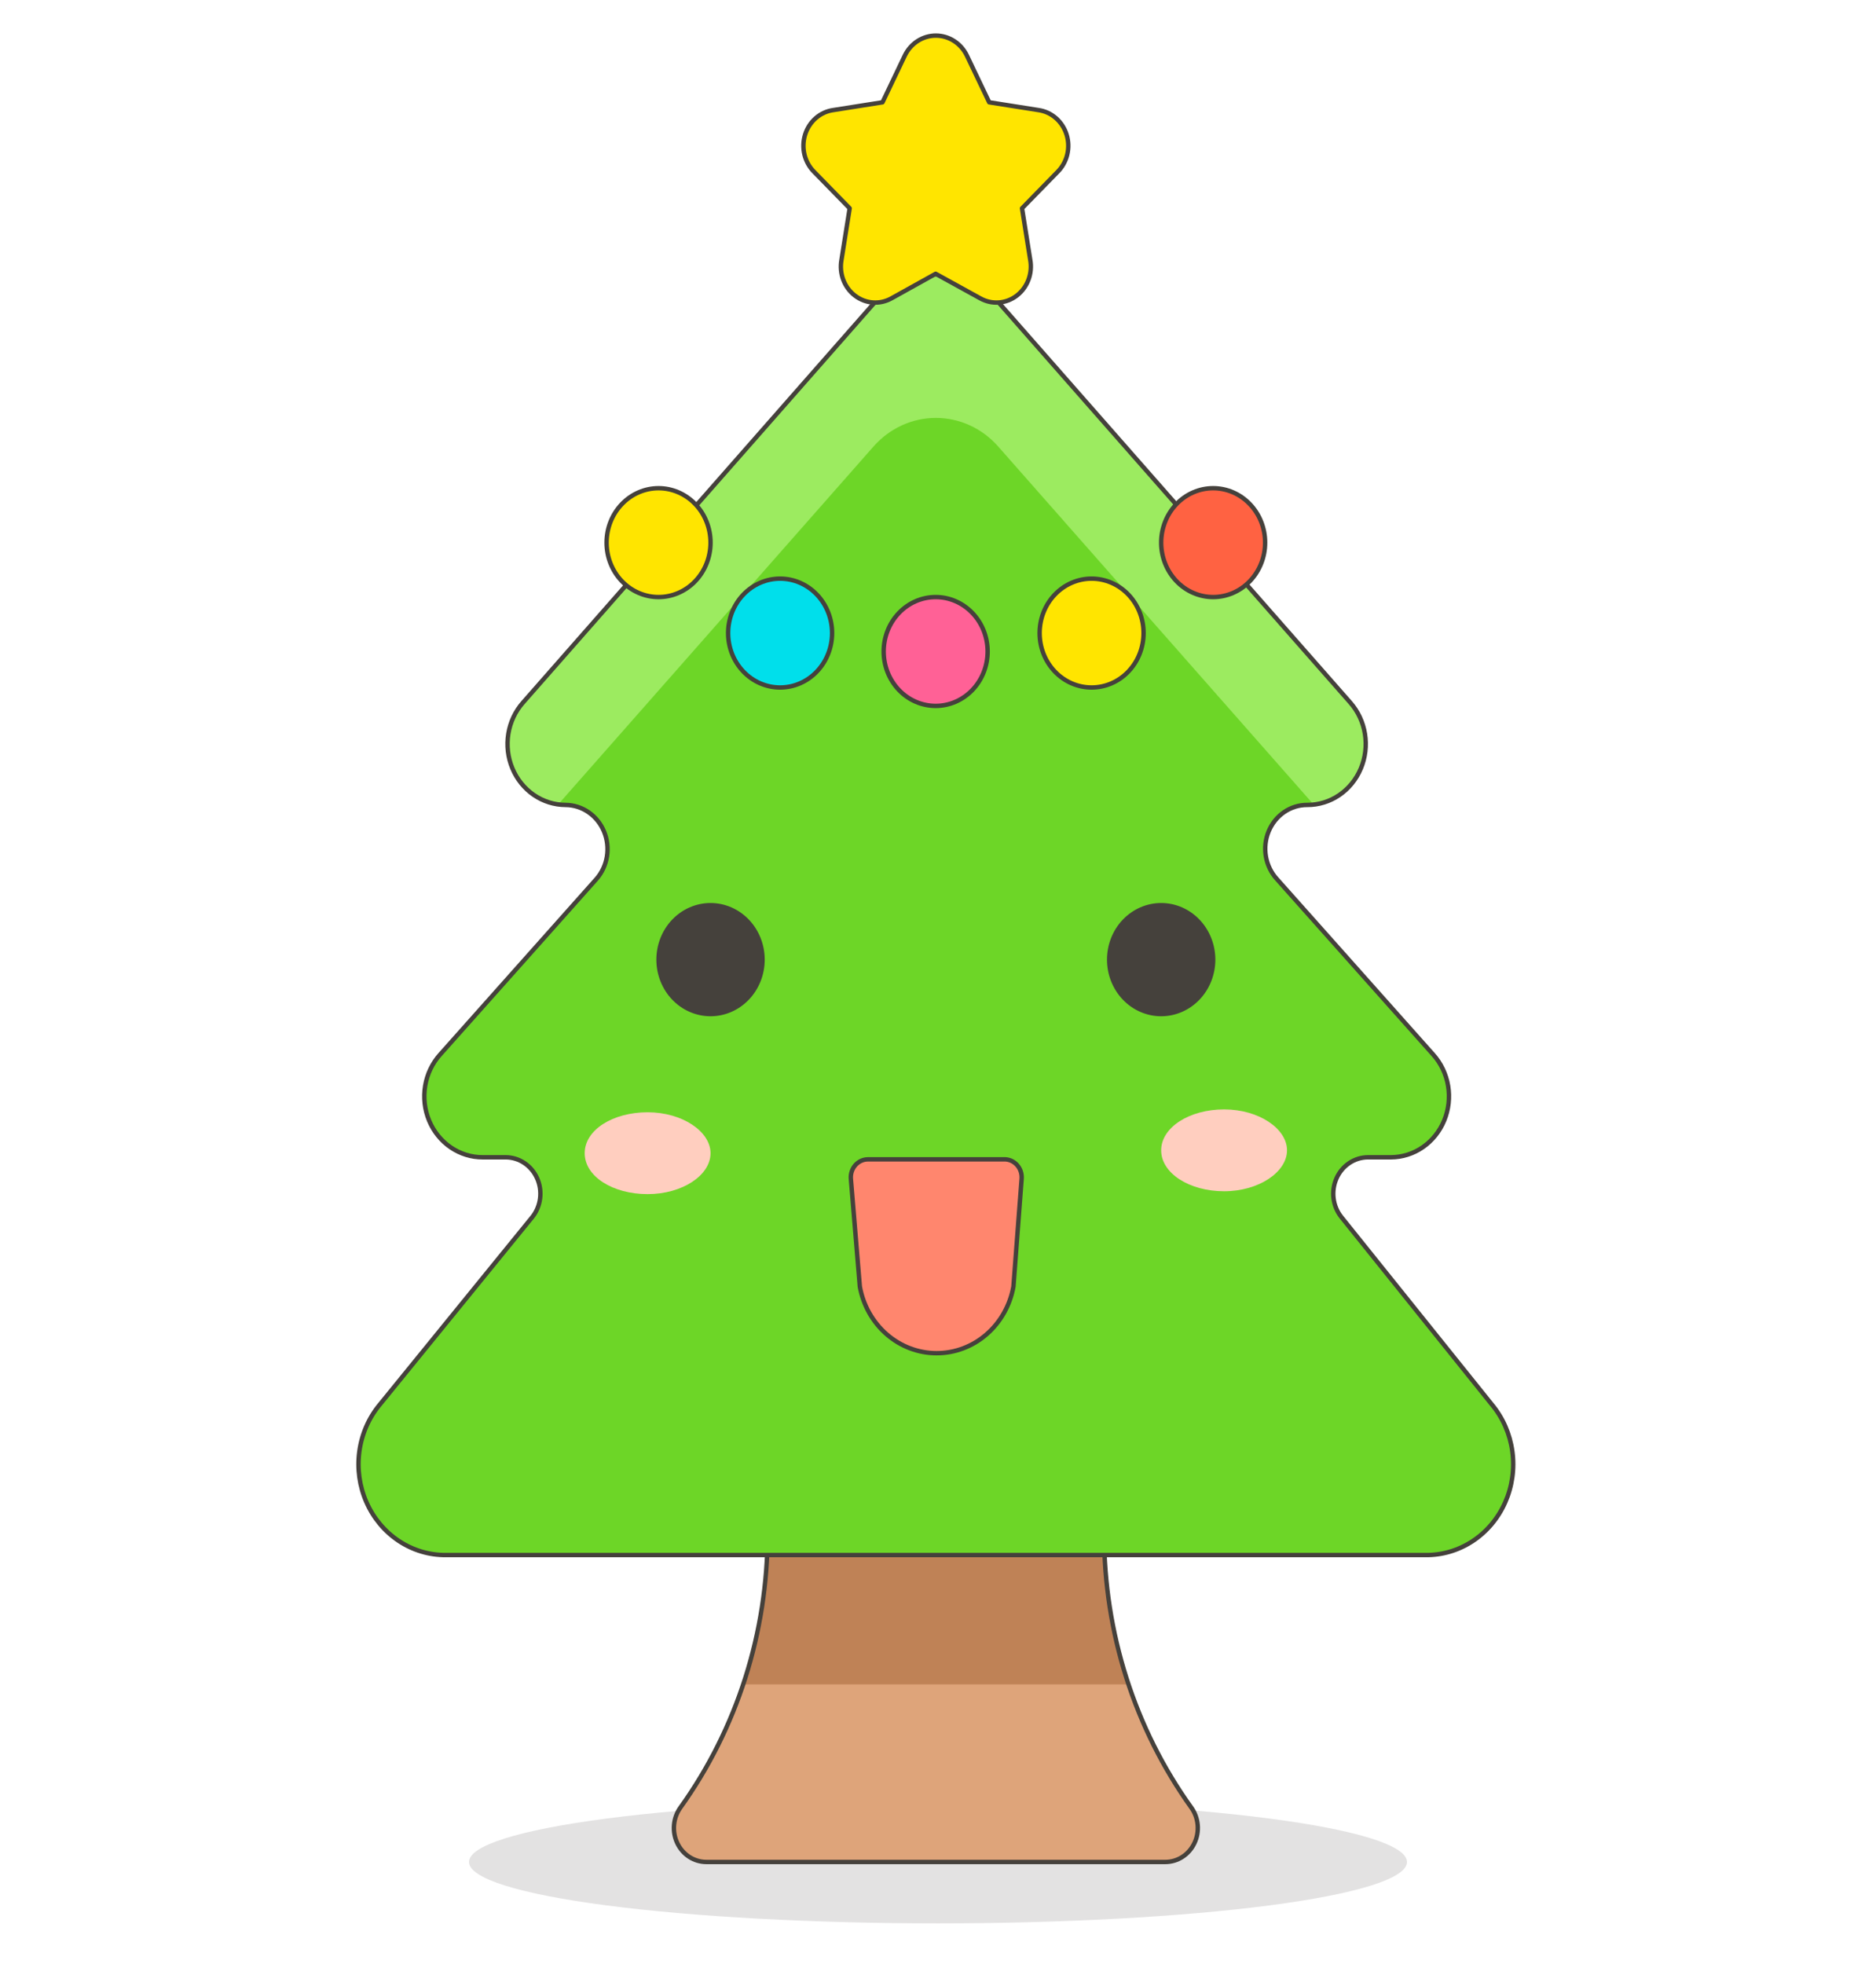 <svg width="213" height="223" viewBox="0 0 213 223" fill="none" xmlns="http://www.w3.org/2000/svg">
<path opacity="0.15" d="M53.25 211.385C53.25 213.233 58.86 215.006 68.847 216.313C78.833 217.62 92.377 218.354 106.5 218.354C120.623 218.354 134.167 217.62 144.153 216.313C154.14 215.006 159.75 213.233 159.75 211.385C159.75 209.537 154.14 207.764 144.153 206.458C134.167 205.151 120.623 204.417 106.5 204.417C92.377 204.417 78.833 205.151 68.847 206.458C58.86 207.764 53.25 209.537 53.25 211.385V211.385Z" fill="#45413C"/>
<path d="M135.255 205.206C135.667 205.778 135.919 206.458 135.983 207.171C136.046 207.884 135.919 208.602 135.615 209.243C135.31 209.885 134.842 210.425 134.261 210.803C133.68 211.182 133.01 211.383 132.326 211.385H80.186C79.502 211.383 78.832 211.182 78.251 210.803C77.67 210.425 77.202 209.885 76.898 209.243C76.594 208.602 76.466 207.884 76.53 207.171C76.593 206.458 76.845 205.778 77.257 205.206C83.683 196.241 87.156 185.334 87.153 174.126V156.379H125.359V174.126C125.356 185.334 128.829 196.241 135.255 205.206V205.206Z" fill="#DEA47A"/>
<path d="M128.155 191.222C126.292 185.734 125.346 179.95 125.359 174.126V156.379H87.153V174.126C87.13 179.951 86.17 185.731 84.312 191.222H128.155Z" fill="#BF8256"/>
<path d="M135.255 205.206C135.667 205.778 135.919 206.458 135.983 207.171C136.046 207.884 135.919 208.602 135.615 209.243C135.31 209.885 134.842 210.425 134.261 210.803C133.68 211.182 133.01 211.383 132.326 211.385H80.186C79.502 211.383 78.832 211.182 78.251 210.803C77.67 210.425 77.202 209.885 76.898 209.243C76.594 208.602 76.466 207.884 76.53 207.171C76.593 206.458 76.845 205.778 77.257 205.206C83.683 196.241 87.156 185.334 87.153 174.126V156.379H125.359V174.126C125.356 185.334 128.829 196.241 135.255 205.206V205.206Z" stroke="#45413C" stroke-width="0.5" stroke-linecap="round" stroke-linejoin="round"/>
<path d="M169.379 159.445L152.295 138.167C151.815 137.565 151.509 136.831 151.412 136.053C151.315 135.275 151.432 134.484 151.748 133.773C152.064 133.062 152.568 132.46 153.199 132.037C153.83 131.614 154.563 131.387 155.313 131.384H157.931C159.218 131.379 160.477 130.98 161.551 130.236C162.625 129.492 163.468 128.436 163.977 127.198C164.486 125.96 164.638 124.593 164.416 123.265C164.193 121.937 163.605 120.706 162.723 119.723L144.973 99.793C144.328 99.087 143.895 98.198 143.73 97.237C143.564 96.275 143.673 95.284 144.042 94.387C144.411 93.49 145.025 92.727 145.806 92.193C146.587 91.658 147.501 91.377 148.434 91.384C149.721 91.388 150.981 90.999 152.059 90.264C153.138 89.53 153.988 88.482 154.507 87.249C155.025 86.016 155.188 84.652 154.977 83.323C154.765 81.995 154.188 80.759 153.316 79.769L113.378 34.333C112.477 33.324 111.388 32.52 110.178 31.97C108.969 31.421 107.664 31.137 106.345 31.137C105.026 31.137 103.721 31.421 102.511 31.97C101.301 32.52 100.212 33.324 99.311 34.333L59.374 79.769C58.504 80.756 57.928 81.987 57.715 83.312C57.502 84.636 57.661 85.997 58.174 87.228C58.687 88.459 59.53 89.507 60.602 90.245C61.674 90.983 62.928 91.379 64.211 91.384C65.139 91.389 66.045 91.676 66.82 92.211C67.595 92.745 68.206 93.503 68.577 94.394C68.948 95.284 69.064 96.269 68.912 97.227C68.759 98.185 68.344 99.076 67.716 99.793L49.966 119.723C49.082 120.709 48.493 121.944 48.272 123.276C48.051 124.608 48.207 125.979 48.721 127.219C49.236 128.459 50.086 129.515 51.167 130.255C52.248 130.995 53.512 131.388 54.803 131.384H57.421C58.171 131.387 58.904 131.614 59.535 132.037C60.166 132.46 60.669 133.062 60.986 133.773C61.302 134.484 61.419 135.275 61.322 136.053C61.225 136.831 60.919 137.565 60.439 138.167L43.133 159.445C41.884 160.942 41.075 162.785 40.804 164.752C40.532 166.719 40.809 168.726 41.601 170.533C42.393 172.339 43.667 173.867 45.269 174.933C46.871 175.999 48.734 176.558 50.632 176.542H161.836C163.738 176.567 165.606 176.014 167.215 174.952C168.824 173.889 170.104 172.362 170.902 170.554C171.7 168.746 171.981 166.735 171.71 164.764C171.44 162.792 170.631 160.945 169.379 159.445V159.445Z" fill="#6DD627"/>
<path d="M63.368 91.337L99.223 50.64C100.124 49.631 101.213 48.827 102.423 48.277C103.632 47.727 104.937 47.444 106.256 47.444C107.575 47.444 108.88 47.727 110.09 48.277C111.3 48.827 112.389 49.631 113.29 50.64L149.145 91.337C150.371 91.219 151.541 90.742 152.521 89.96C153.501 89.179 154.251 88.125 154.686 86.919C155.121 85.712 155.223 84.402 154.981 83.138C154.738 81.874 154.162 80.706 153.316 79.769L113.378 34.333C112.478 33.324 111.388 32.52 110.179 31.97C108.969 31.421 107.664 31.137 106.345 31.137C105.026 31.137 103.721 31.421 102.511 31.97C101.301 32.52 100.212 33.324 99.311 34.333L59.374 79.769C58.533 80.694 57.955 81.846 57.705 83.096C57.454 84.346 57.541 85.644 57.956 86.845C58.371 88.046 59.097 89.103 60.052 89.896C61.008 90.689 62.156 91.188 63.368 91.337V91.337Z" fill="#9CEB60"/>
<path d="M169.379 159.445L152.295 138.167C151.815 137.565 151.509 136.831 151.412 136.053C151.315 135.275 151.432 134.484 151.748 133.773C152.064 133.062 152.568 132.46 153.199 132.037C153.83 131.614 154.563 131.387 155.313 131.384H157.931C159.218 131.379 160.477 130.98 161.551 130.236C162.625 129.492 163.468 128.436 163.977 127.198C164.486 125.96 164.638 124.593 164.416 123.265C164.193 121.937 163.605 120.706 162.723 119.723L144.973 99.793C144.328 99.087 143.895 98.198 143.73 97.237C143.564 96.275 143.673 95.284 144.042 94.387C144.411 93.49 145.025 92.727 145.806 92.193C146.587 91.658 147.501 91.377 148.434 91.384C149.721 91.388 150.981 90.999 152.059 90.264C153.138 89.53 153.988 88.482 154.507 87.249C155.025 86.016 155.188 84.652 154.977 83.323C154.765 81.995 154.188 80.759 153.316 79.769L113.378 34.333C112.477 33.324 111.388 32.52 110.178 31.97C108.969 31.421 107.664 31.137 106.345 31.137C105.026 31.137 103.721 31.421 102.511 31.97C101.301 32.52 100.212 33.324 99.311 34.333L59.374 79.769C58.504 80.756 57.928 81.987 57.715 83.312C57.502 84.636 57.661 85.997 58.174 87.228C58.687 88.459 59.53 89.507 60.602 90.245C61.674 90.983 62.928 91.379 64.211 91.384C65.139 91.389 66.045 91.676 66.82 92.211C67.595 92.745 68.206 93.503 68.577 94.394C68.948 95.284 69.064 96.269 68.912 97.227C68.759 98.185 68.344 99.076 67.716 99.793L49.966 119.723C49.082 120.709 48.493 121.944 48.272 123.276C48.051 124.608 48.207 125.979 48.721 127.219C49.236 128.459 50.086 129.515 51.167 130.255C52.248 130.995 53.512 131.388 54.803 131.384H57.421C58.171 131.387 58.904 131.614 59.535 132.037C60.166 132.46 60.669 133.062 60.986 133.773C61.302 134.484 61.419 135.275 61.322 136.053C61.225 136.831 60.919 137.565 60.439 138.167L43.133 159.445C41.884 160.942 41.075 162.785 40.804 164.752C40.532 166.719 40.809 168.726 41.601 170.533C42.393 172.339 43.667 173.867 45.269 174.933C46.871 175.999 48.734 176.558 50.632 176.542H161.836C163.738 176.567 165.606 176.014 167.215 174.952C168.824 173.889 170.104 172.362 170.902 170.554C171.7 168.746 171.981 166.735 171.71 164.764C171.44 162.792 170.631 160.945 169.379 159.445V159.445Z" stroke="#45413C" stroke-width="0.5" stroke-linecap="round" stroke-linejoin="round"/>
<path d="M106.234 31.081L101.22 33.868C100.57 34.232 99.835 34.397 99.1 34.342C98.364 34.288 97.659 34.016 97.065 33.559C96.471 33.102 96.012 32.479 95.742 31.761C95.472 31.043 95.402 30.259 95.54 29.501L96.472 23.647L92.433 19.512C91.9 18.981 91.52 18.302 91.339 17.555C91.158 16.807 91.183 16.021 91.41 15.288C91.637 14.554 92.058 13.903 92.624 13.409C93.19 12.915 93.878 12.599 94.608 12.497L100.199 11.614L102.728 6.318C103.057 5.634 103.561 5.059 104.184 4.657C104.807 4.255 105.525 4.042 106.256 4.042C106.988 4.042 107.705 4.255 108.328 4.657C108.951 5.059 109.455 5.634 109.784 6.318L112.313 11.614L117.905 12.497C118.635 12.599 119.323 12.915 119.888 13.409C120.454 13.903 120.875 14.554 121.103 15.288C121.33 16.021 121.354 16.807 121.173 17.555C120.992 18.302 120.613 18.981 120.079 19.512L116.041 23.647L116.973 29.501C117.11 30.259 117.04 31.043 116.77 31.761C116.5 32.479 116.042 33.102 115.448 33.559C114.854 34.016 114.148 34.288 113.413 34.342C112.678 34.397 111.943 34.232 111.293 33.868L106.234 31.081Z" fill="#FFE500" stroke="#45413C" stroke-width="0.5" stroke-linecap="round" stroke-linejoin="round"/>
<path d="M113.955 131.616H98.557C98.289 131.616 98.024 131.673 97.778 131.784C97.532 131.895 97.31 132.059 97.127 132.263C96.944 132.468 96.803 132.71 96.713 132.975C96.623 133.239 96.586 133.52 96.605 133.8L97.625 146.065C98.01 148.191 99.092 150.11 100.684 151.49C102.276 152.871 104.278 153.626 106.345 153.626C108.412 153.626 110.414 152.871 112.006 151.49C113.598 150.11 114.68 148.191 115.065 146.065L115.997 133.8C116.016 133.512 115.976 133.223 115.881 132.952C115.786 132.681 115.637 132.435 115.444 132.228C115.251 132.022 115.019 131.861 114.762 131.755C114.506 131.65 114.231 131.603 113.955 131.616V131.616Z" fill="#FF866E" stroke="#45413C" stroke-width="0.5" stroke-linecap="round" stroke-linejoin="round"/>
<path d="M125.937 108.945C125.937 110.584 126.558 112.155 127.665 113.314C128.772 114.473 130.273 115.124 131.838 115.124C133.404 115.124 134.905 114.473 136.012 113.314C137.118 112.155 137.74 110.584 137.74 108.945C137.74 107.306 137.118 105.734 136.012 104.576C134.905 103.417 133.404 102.766 131.838 102.766C130.273 102.766 128.772 103.417 127.665 104.576C126.558 105.734 125.937 107.306 125.937 108.945V108.945Z" fill="#45413C" stroke="#45413C" stroke-width="0.5" stroke-linecap="round" stroke-linejoin="round"/>
<path d="M74.772 108.945C74.772 110.584 75.394 112.155 76.501 113.314C77.607 114.473 79.109 115.124 80.674 115.124C82.239 115.124 83.74 114.473 84.847 113.314C85.954 112.155 86.576 110.584 86.576 108.945C86.576 107.306 85.954 105.734 84.847 104.576C83.74 103.417 82.239 102.766 80.674 102.766C79.109 102.766 77.607 103.417 76.501 104.576C75.394 105.734 74.772 107.306 74.772 108.945V108.945Z" fill="#45413C" stroke="#45413C" stroke-width="0.5" stroke-linecap="round" stroke-linejoin="round"/>
<path d="M146.127 130.594C146.127 133.057 142.932 135.24 138.983 135.24C135.033 135.24 131.838 133.196 131.838 130.594C131.838 127.993 135.033 125.948 138.983 125.948C142.932 125.948 146.127 128.132 146.127 130.594Z" fill="#FFCEBF"/>
<path d="M80.674 130.92C80.674 133.428 77.479 135.565 73.53 135.565C69.58 135.565 66.385 133.568 66.385 130.92C66.385 128.271 69.58 126.274 73.53 126.274C77.479 126.274 80.674 128.457 80.674 130.92Z" fill="#FFCEBF"/>
<path d="M118.038 71.871C118.038 73.51 118.659 75.081 119.766 76.24C120.873 77.399 122.374 78.05 123.939 78.05C125.505 78.05 127.006 77.399 128.113 76.24C129.22 75.081 129.841 73.51 129.841 71.871C129.841 70.232 129.22 68.66 128.113 67.502C127.006 66.343 125.505 65.692 123.939 65.692C122.374 65.692 120.873 66.343 119.766 67.502C118.659 68.66 118.038 70.232 118.038 71.871V71.871Z" fill="#FFE500" stroke="#45413C" stroke-width="0.5" stroke-linecap="round" stroke-linejoin="round"/>
<path d="M131.838 61.604C131.838 62.415 131.991 63.219 132.288 63.968C132.584 64.718 133.019 65.399 133.567 65.973C134.115 66.547 134.766 67.002 135.482 67.312C136.198 67.623 136.965 67.783 137.74 67.783C138.515 67.783 139.283 67.623 139.999 67.312C140.715 67.002 141.365 66.547 141.914 65.973C142.462 65.399 142.896 64.718 143.193 63.968C143.489 63.219 143.642 62.415 143.642 61.604C143.642 60.792 143.489 59.989 143.193 59.239C142.896 58.489 142.462 57.808 141.914 57.235C141.365 56.661 140.715 56.206 139.999 55.895C139.283 55.585 138.515 55.425 137.74 55.425C136.965 55.425 136.198 55.585 135.482 55.895C134.766 56.206 134.115 56.661 133.567 57.235C133.019 57.808 132.584 58.489 132.288 59.239C131.991 59.989 131.838 60.792 131.838 61.604V61.604Z" fill="#FF6242" stroke="#45413C" stroke-width="0.5" stroke-linecap="round" stroke-linejoin="round"/>
<path d="M100.332 73.962C100.332 75.6 100.954 77.172 102.061 78.331C103.167 79.49 104.669 80.141 106.234 80.141C107.799 80.141 109.3 79.49 110.407 78.331C111.514 77.172 112.136 75.6 112.136 73.962C112.136 72.323 111.514 70.751 110.407 69.593C109.3 68.434 107.799 67.783 106.234 67.783C104.669 67.783 103.167 68.434 102.061 69.593C100.954 70.751 100.332 72.323 100.332 73.962V73.962Z" fill="#FF6196" stroke="#45413C" stroke-width="0.5" stroke-linecap="round" stroke-linejoin="round"/>
<path d="M82.671 71.871C82.671 72.682 82.824 73.486 83.12 74.235C83.417 74.985 83.852 75.666 84.4 76.24C84.948 76.814 85.598 77.269 86.314 77.579C87.03 77.89 87.798 78.05 88.573 78.05C89.348 78.05 90.115 77.89 90.831 77.579C91.547 77.269 92.198 76.814 92.746 76.24C93.294 75.666 93.729 74.985 94.025 74.235C94.322 73.486 94.475 72.682 94.475 71.871C94.475 71.059 94.322 70.256 94.025 69.506C93.729 68.757 93.294 68.075 92.746 67.502C92.198 66.928 91.547 66.473 90.831 66.162C90.115 65.852 89.348 65.692 88.573 65.692C87.798 65.692 87.03 65.852 86.314 66.162C85.598 66.473 84.948 66.928 84.4 67.502C83.852 68.075 83.417 68.757 83.12 69.506C82.824 70.256 82.671 71.059 82.671 71.871Z" fill="#00DFEB" stroke="#45413C" stroke-width="0.5" stroke-linecap="round" stroke-linejoin="round"/>
<path d="M68.87 61.604C68.87 63.242 69.492 64.814 70.599 65.973C71.706 67.132 73.207 67.783 74.772 67.783C76.337 67.783 77.838 67.132 78.945 65.973C80.052 64.814 80.674 63.242 80.674 61.604C80.674 59.965 80.052 58.393 78.945 57.235C77.838 56.076 76.337 55.425 74.772 55.425C73.207 55.425 71.706 56.076 70.599 57.235C69.492 58.393 68.87 59.965 68.87 61.604V61.604Z" fill="#FFE500" stroke="#45413C" stroke-width="0.5" stroke-linecap="round" stroke-linejoin="round"/>
</svg>
